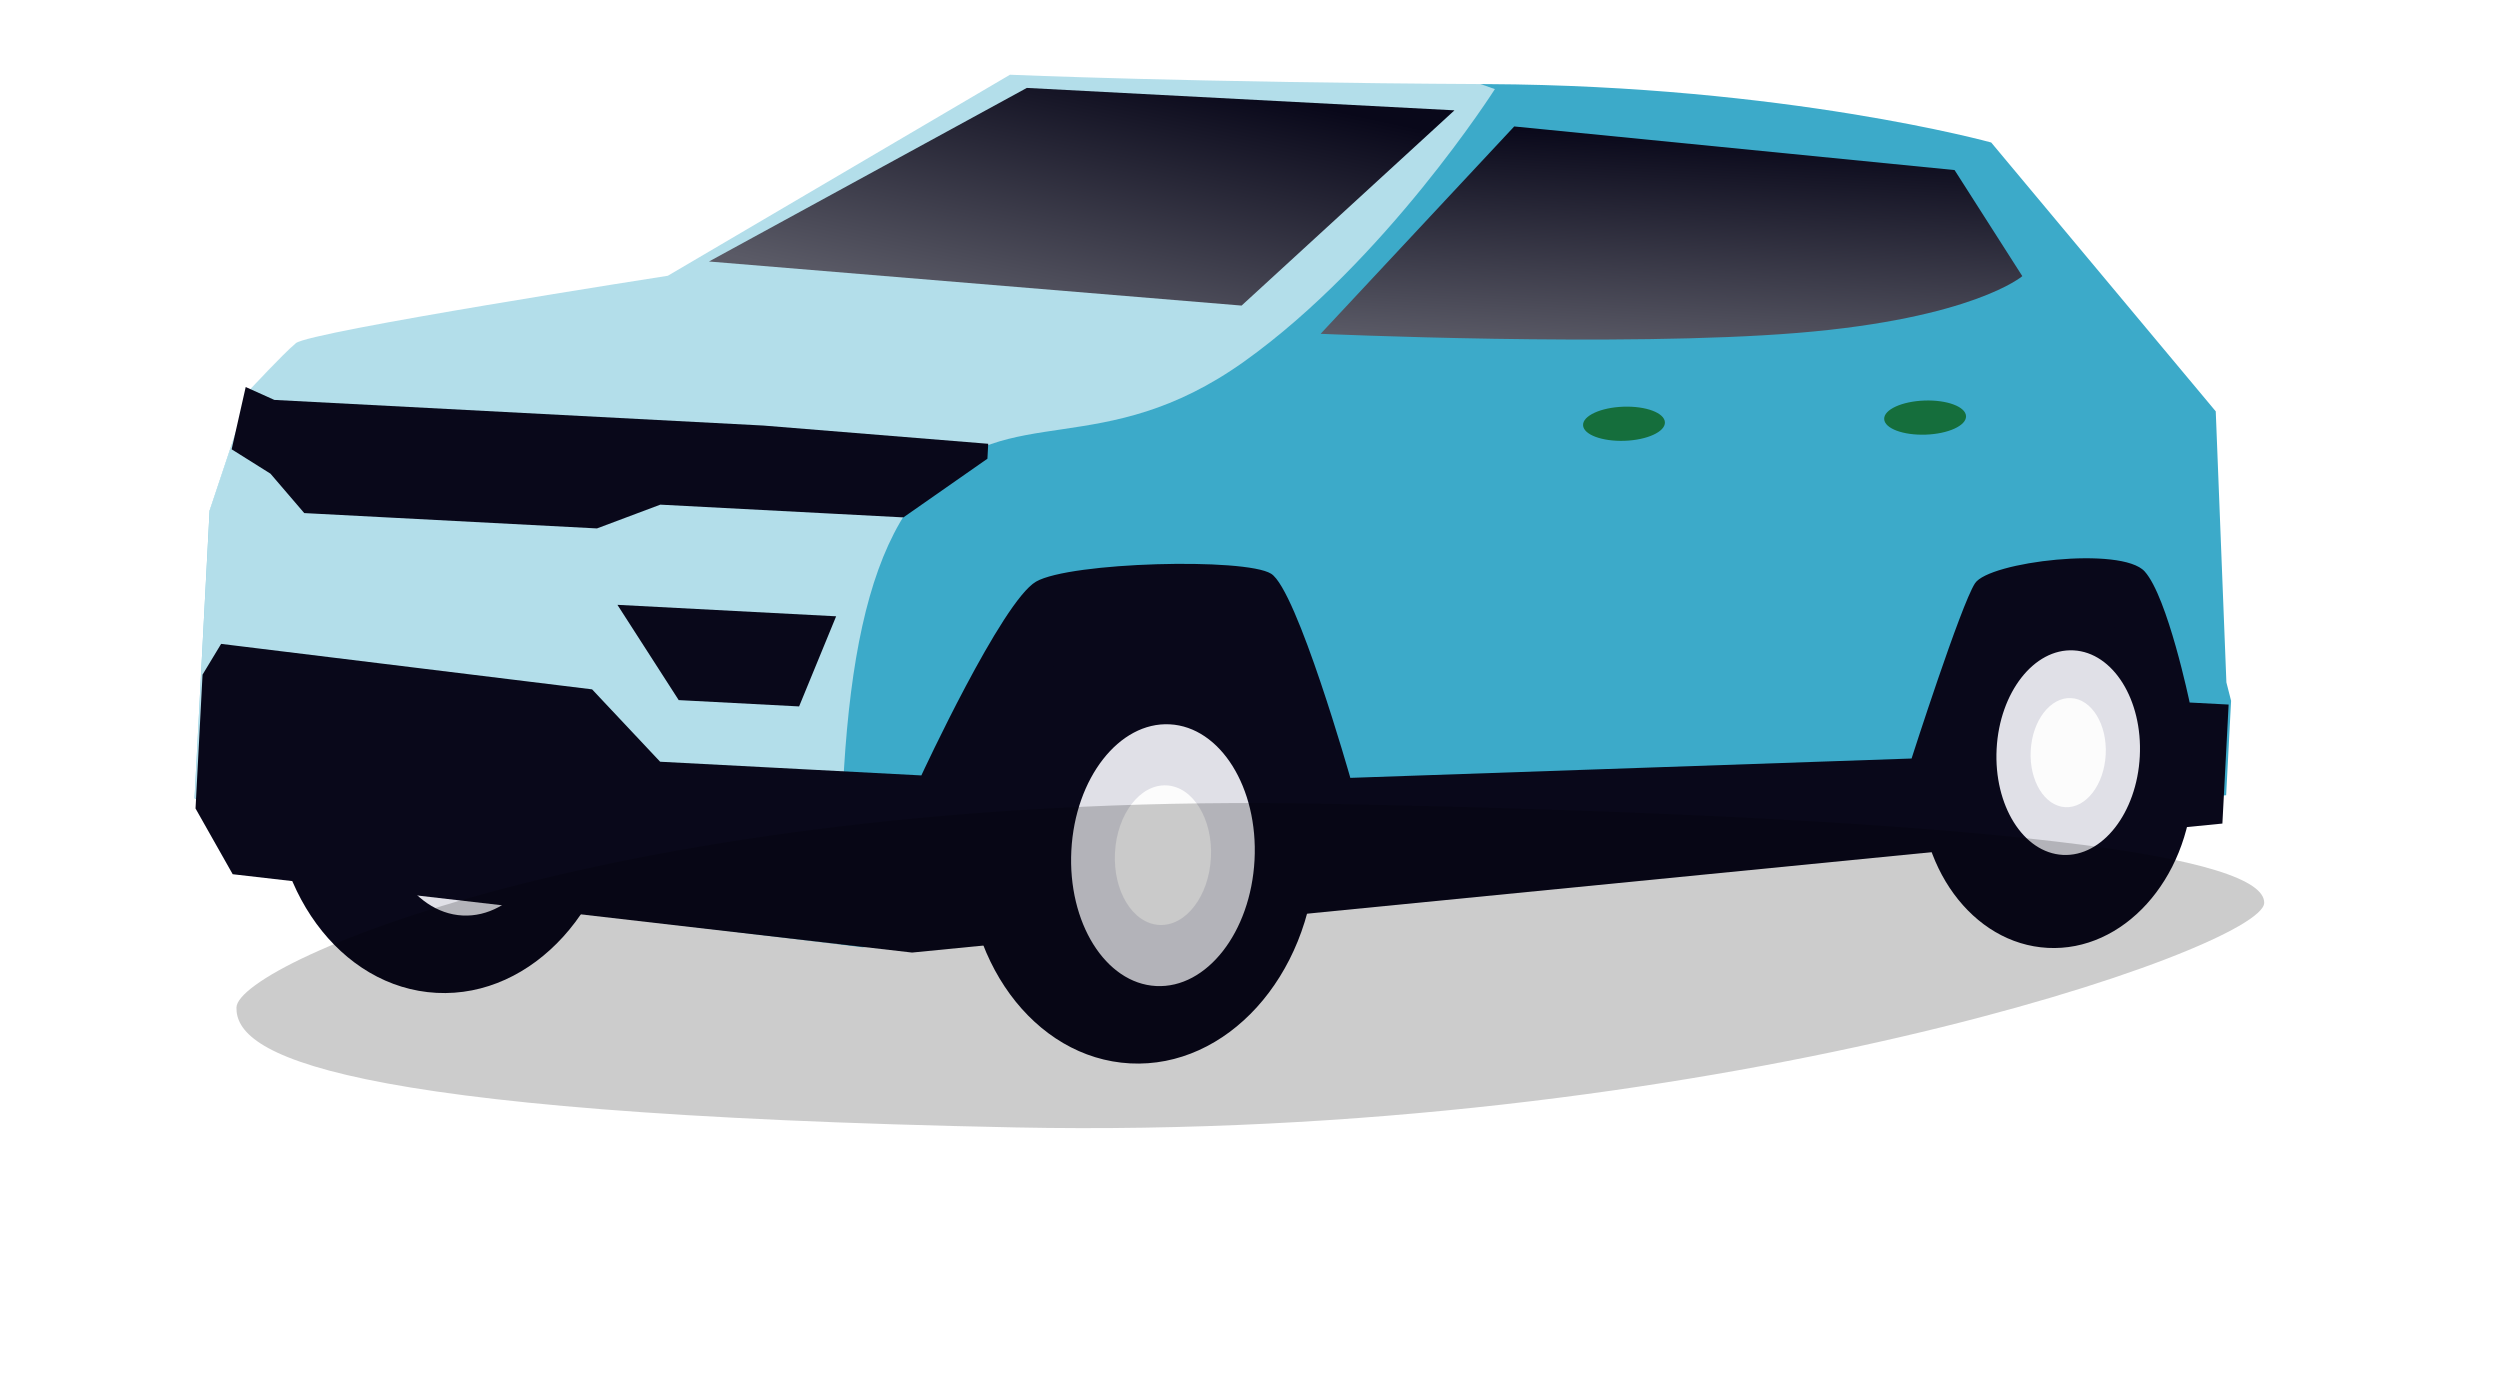 <svg xmlns="http://www.w3.org/2000/svg" xmlns:xlink="http://www.w3.org/1999/xlink" width="261.046" height="144.242" viewBox="0 0 261.046 144.242">
  <defs>
    <linearGradient id="linear-gradient" x1="0.5" y1="-0.081" x2="0.545" y2="0.95" gradientUnits="objectBoundingBox">
      <stop offset="0" stop-color="#00d65d"/>
      <stop offset="0.483" stop-color="#36ea85"/>
      <stop offset="1" stop-color="#006b2f"/>
    </linearGradient>
    <linearGradient id="linear-gradient-2" x1="0.5" x2="0.5" y2="1" gradientUnits="objectBoundingBox">
      <stop offset="0" stop-color="#09081a"/>
      <stop offset="1" stop-color="#5a5a66"/>
    </linearGradient>
    <clipPath id="clip-path">
      <path id="Path_3232" data-name="Path 3232" d="M3.548,40.469s3.169-3.81,4.532-5.1S46.5,26.291,46.5,26.291L81.078,3.423S99.848,1.642,130.952.175a164.355,164.355,0,0,1,55.2,6.766l22.5,25.04,1.294,28.947,1.888,1.2v9.883L70.482,95.35,8.975,91.165,6.649,85.686,0,83.45V53.317Z" transform="translate(0 0)" fill="url(#linear-gradient)"/>
    </clipPath>
    <linearGradient id="linear-gradient-3" x1="0.788" x2="0.224" xlink:href="#linear-gradient-2"/>
    <linearGradient id="linear-gradient-4" x1="0.5" x2="0.5" y2="1" gradientUnits="objectBoundingBox">
      <stop offset="0" stop-color="#09081a"/>
      <stop offset="1" stop-color="#09081a"/>
    </linearGradient>
    <filter id="Path_3261" x="0" y="57.08" width="261.046" height="87.162" filterUnits="userSpaceOnUse">
      <feOffset dy="3" input="SourceAlpha"/>
      <feGaussianBlur stdDeviation="3" result="blur"/>
      <feFlood flood-opacity="0.161"/>
      <feComposite operator="in" in2="blur"/>
      <feComposite in="SourceGraphic"/>
    </filter>
  </defs>
  <g id="range-rover-car" transform="translate(6369.738 -7261)">
    <g id="Group_513" data-name="Group 513">
      <g id="Group_498" data-name="Group 498" transform="translate(-6345.057 7261) rotate(3)">
        <g id="Group_482" data-name="Group 482" transform="translate(8.059 57.743)">
          <ellipse id="Ellipse_39" data-name="Ellipse 39" cx="18.242" cy="22.347" rx="18.242" ry="22.347" fill="#09081a"/>
          <g id="Group_213" data-name="Group 213" transform="translate(10.945 9.121)">
            <ellipse id="Ellipse_42" data-name="Ellipse 42" cx="9.577" cy="13.682" rx="9.577" ry="13.682" fill="#e0e0e7"/>
            <ellipse id="Ellipse_44" data-name="Ellipse 44" cx="5.017" cy="7.297" rx="5.017" ry="7.297" transform="translate(4.561 6.385)" fill="#fcfcfc"/>
          </g>
        </g>
        <path id="Path_3225" data-name="Path 3225" d="M3.548,38.9s3.169-3.8,4.532-5.094S46.5,24.743,46.5,24.743L81.078,1.911S99.86,1.743,130.964.278s52.8,3.337,52.8,3.337l24.885,26.809,2.591,28.2.591,1.9v9.869l-57.319,9.449L70.482,93.7,8.975,89.517l-2.326-5.47L0,81.814V51.728Z" transform="translate(0 1.654)" fill="#3caac9"/>
        <path id="Path_3226" data-name="Path 3226" d="M0,22.68,19.053,0,65.21,2.141l7.644,10.691s-4.9,4.683-23.11,7.146S0,22.68,0,22.68Z" transform="translate(114.886 6.203)" fill="url(#linear-gradient-2)"/>
        <g id="Mask_Group_13" data-name="Mask Group 13" transform="translate(0 0)" clip-path="url(#clip-path)">
          <path id="Path_3233" data-name="Path 3233" d="M89.263,0l59.913,17.633s-10.435,18.458-24.651,29.773-24.36,5.241-32.377,14.664S83.87,91.457,86.511,121.5,0,142.34,0,142.34V53.908Z" transform="translate(-17.456 -15.219)" fill="#fff" opacity="0.608"/>
        </g>
        <path id="Path_3227" data-name="Path 3227" d="M0,19.837l55.777,1.686L76.909,0H32.194Z" transform="translate(50.712 4.848)" fill="url(#linear-gradient-3)"/>
        <path id="Path_3228" data-name="Path 3228" d="M4.181,1.188H55.3l23.56.673v1.56L70.42,10H45l-6.474,2.825H7.919L4.181,8.9,0,6.571,1.125,0Z" transform="translate(1.964 40.306)" fill="#09081a"/>
        <path id="Path_3229" data-name="Path 3229" d="M0,0H22.869L19.5,9.6H6.911Z" transform="translate(43.04 60.987)" fill="#09081a"/>
        <path id="Path_3230" data-name="Path 3230" d="M0,22.47l1.77-3.31L40.7,21.875l7.491,7.175H75.505s7.457-18.6,10.9-20.835,21.685-3.652,24.469-2.109S120.25,26.96,120.25,26.96l58.418-5.084s4.3-16.27,5.653-18.613,15.095-4.7,17.63-2.169,5.407,13.423,5.407,13.423h4.076V26.96L75.505,47.572,4.235,43.116,0,36.464Z" transform="translate(0.16 48.064)" fill="url(#linear-gradient-4)"/>
        <g id="Group_480" data-name="Group 480" transform="translate(80.771 61.307)">
          <ellipse id="Ellipse_39-2" data-name="Ellipse 39" cx="18.242" cy="22.347" rx="18.242" ry="22.347" fill="#09081a"/>
          <g id="Group_213-2" data-name="Group 213" transform="translate(10.945 9.121)">
            <ellipse id="Ellipse_42-2" data-name="Ellipse 42" cx="9.577" cy="13.682" rx="9.577" ry="13.682" fill="#e0e0e7"/>
            <ellipse id="Ellipse_44-2" data-name="Ellipse 44" cx="5.017" cy="7.297" rx="5.017" ry="7.297" transform="translate(4.561 6.385)" fill="#fcfcfc"/>
          </g>
        </g>
        <ellipse id="Ellipse_153" data-name="Ellipse 153" cx="14.257" cy="17.465" rx="14.257" ry="17.465" transform="translate(179.803 54.012)" fill="#09081a"/>
        <g id="Group_481" data-name="Group 481" transform="translate(187.644 57.778)">
          <ellipse id="Ellipse_42-3" data-name="Ellipse 42" cx="7.485" cy="10.693" rx="7.485" ry="10.693" fill="#e0e0e7"/>
          <ellipse id="Ellipse_44-3" data-name="Ellipse 44" cx="3.921" cy="5.703" rx="3.921" ry="5.703" transform="translate(3.564 4.99)" fill="#fcfcfc"/>
        </g>
        <ellipse id="Ellipse_154" data-name="Ellipse 154" cx="4.277" cy="1.782" rx="4.277" ry="1.782" transform="matrix(0.996, -0.087, 0.087, 0.996, 142.595, 35.201)" fill="#156e3c"/>
        <ellipse id="Ellipse_155" data-name="Ellipse 155" cx="4.277" cy="1.782" rx="4.277" ry="1.782" transform="matrix(0.996, -0.087, 0.087, 0.996, 173.961, 32.913)" fill="#156e3c"/>
      </g>
      <g transform="matrix(1, 0, 0, 1, -6369.74, 7261)" filter="url(#Path_3261)">
        <path id="Path_3261-2" data-name="Path 3261" d="M136.795-15.442c72.225,0,97.9,3.649,97.9,8.388S177.066,18.988,104.841,18.988,23.264,12.842,23.264,8.1,64.57-15.442,136.795-15.442Z" transform="matrix(1, 0.02, -0.02, 1, 1.59, 93.64)" opacity="0.2"/>
      </g>
    </g>
  </g>
</svg>
